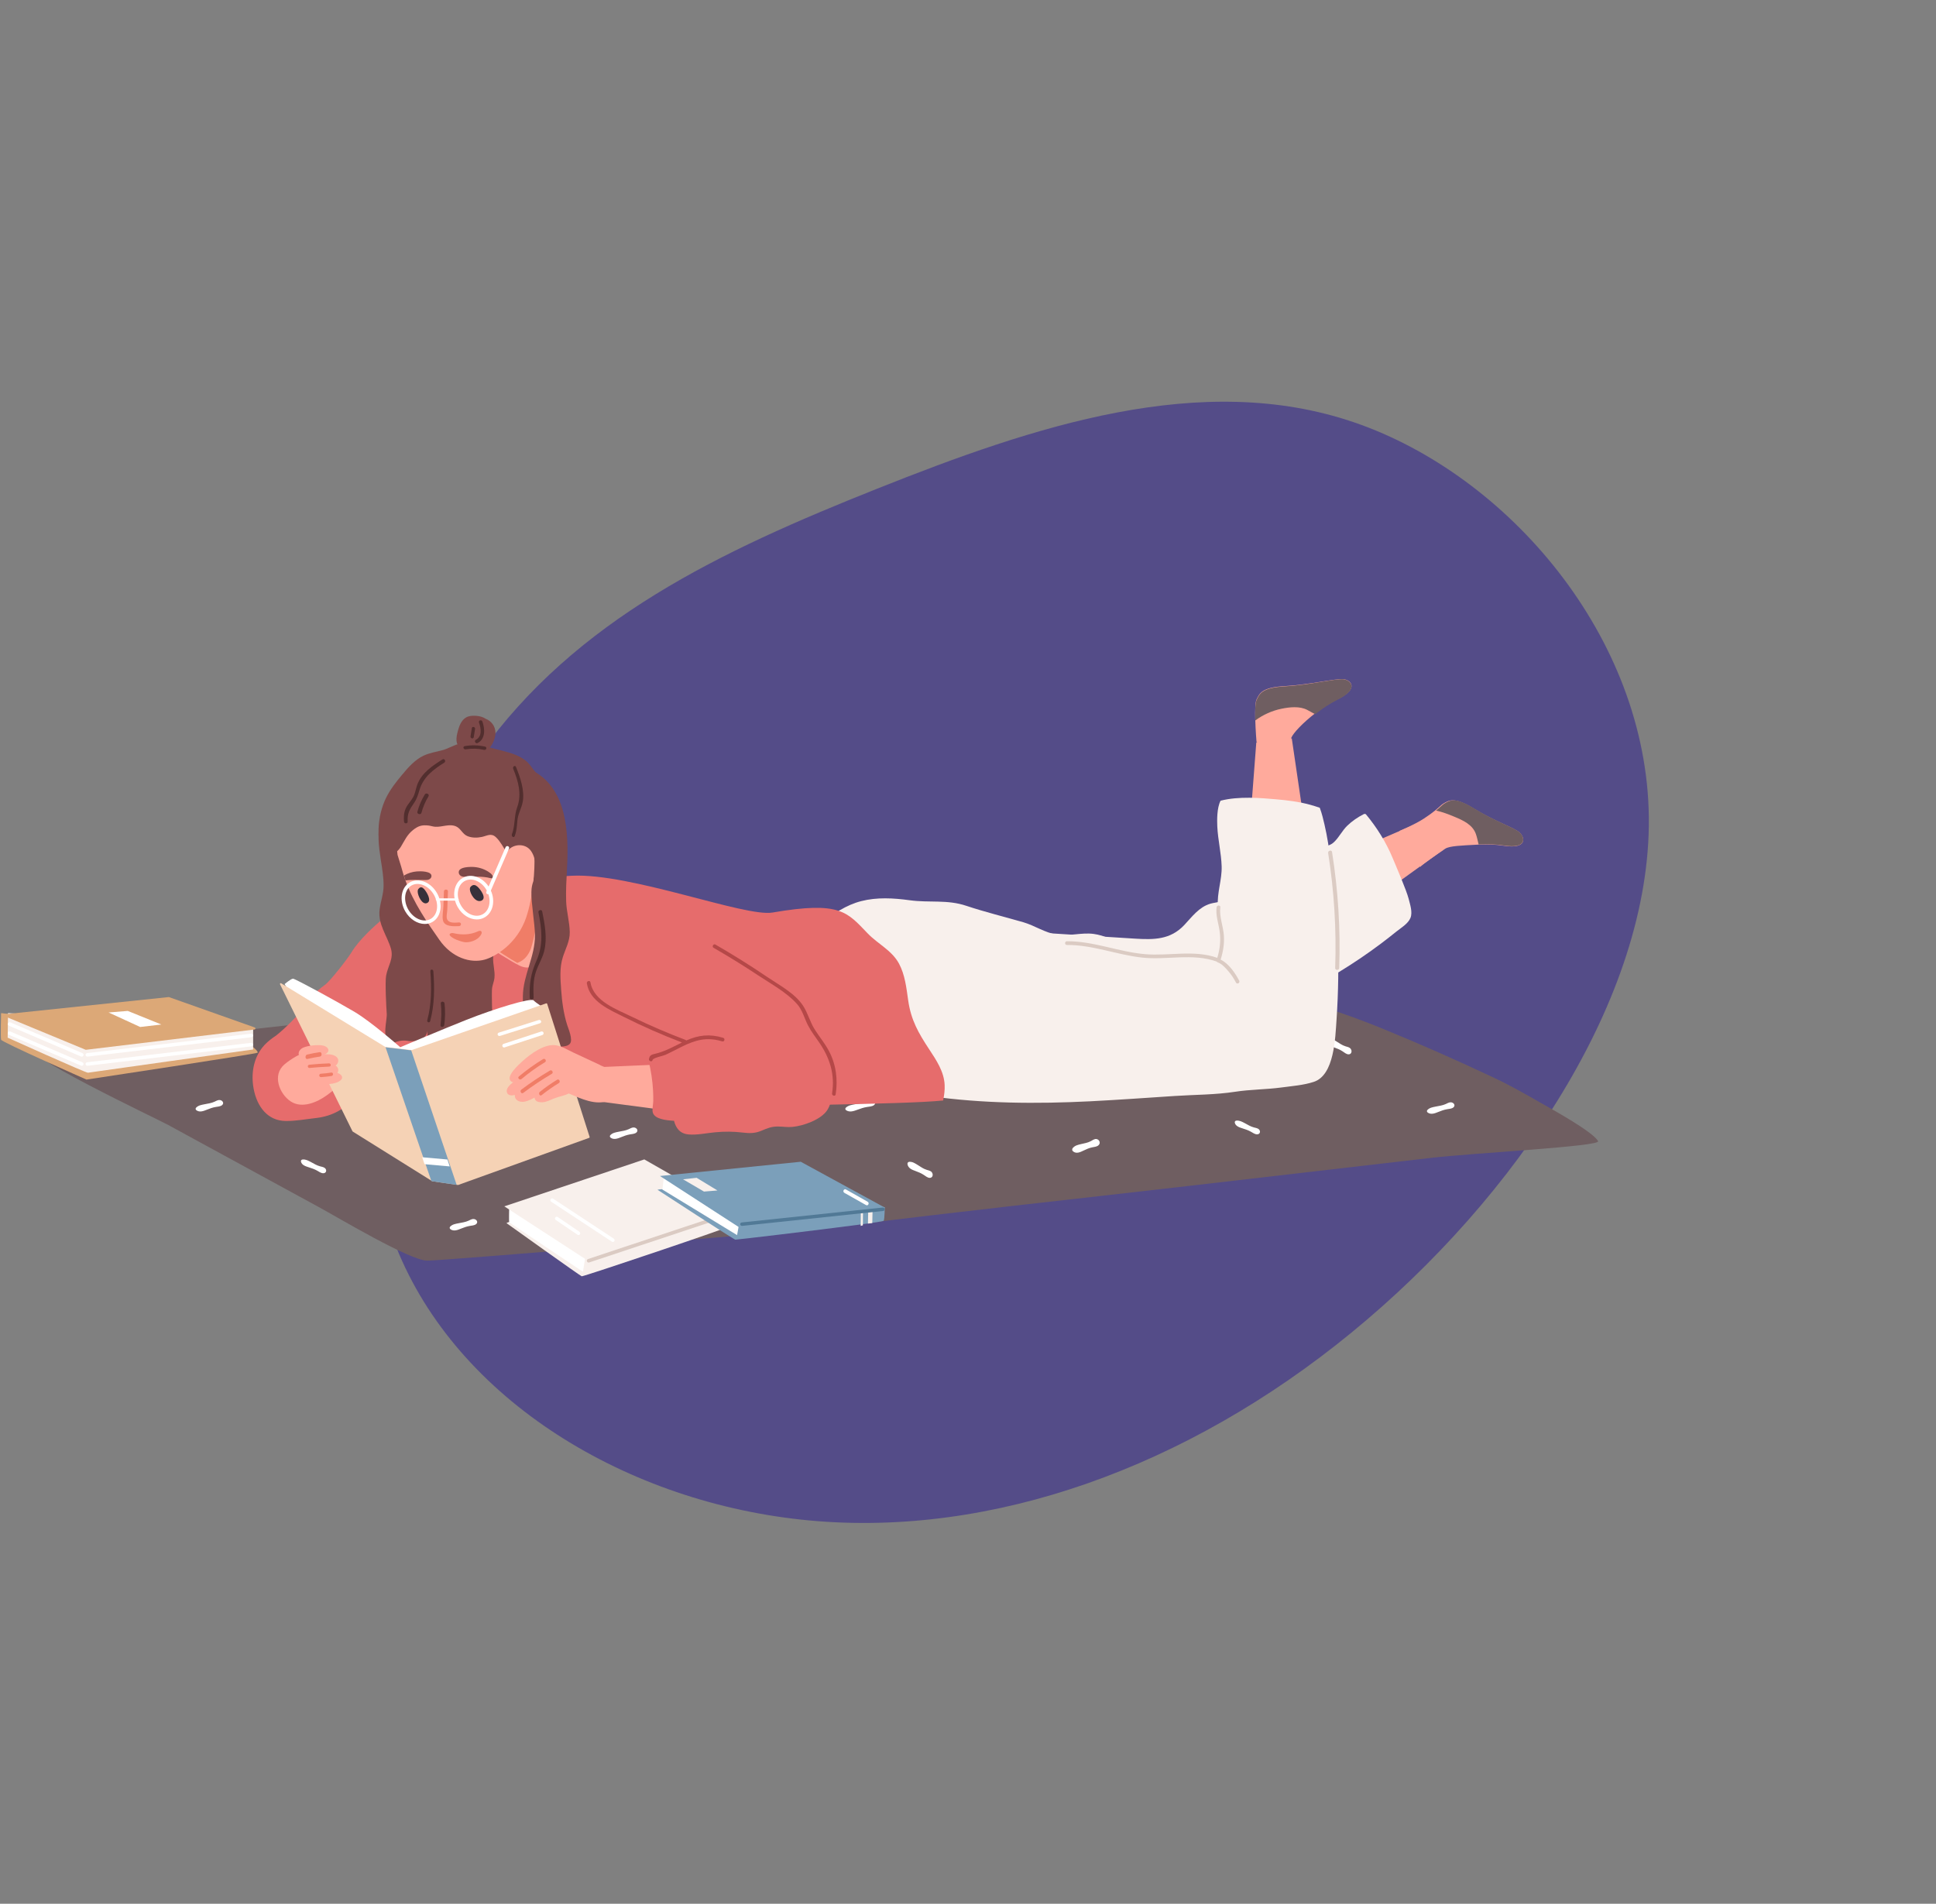<svg width="2901" height="2853" xmlns="http://www.w3.org/2000/svg" xmlns:xlink="http://www.w3.org/1999/xlink" xml:space="preserve" overflow="hidden"><rect width="100%" height="100%" fill="#808080" stroke="none"/><defs><clipPath id="clip0"><rect x="734" y="-40" width="2901" height="2853"/></clipPath><clipPath id="clip1"><path d="M2086.34-39.956 3634.47 1069.02 2385.29 2812.88 837.162 1703.9Z" fill-rule="evenodd" clip-rule="evenodd"/></clipPath><clipPath id="clip2"><path d="M2086.34-39.956 3634.47 1069.02 2385.29 2812.88 837.162 1703.9Z" fill-rule="evenodd" clip-rule="evenodd"/></clipPath><clipPath id="clip3"><path d="M2086.34-39.956 3634.47 1069.02 2385.29 2812.88 837.162 1703.9Z" fill-rule="evenodd" clip-rule="evenodd"/></clipPath><clipPath id="clip4"><rect x="733" y="974" width="2397" height="902"/></clipPath><clipPath id="clip5"><rect x="733" y="974" width="2397" height="902"/></clipPath><clipPath id="clip6"><rect x="733" y="974" width="2397" height="902"/></clipPath><clipPath id="clip7"><rect x="733" y="974" width="2397" height="902"/></clipPath></defs><g clip-path="url(#clip0)" transform="translate(-734 40)"><g clip-path="url(#clip1)"><g clip-path="url(#clip2)"><g clip-path="url(#clip3)"><path d="M780.571-615.528C940.748-421.496 951.116-101.142 867.96 172.238 785.015 445.617 608.757 671.812 371.771 794.748 134.574 917.684-163.139 937.362-371.348 818.658-579.557 700.165-698.261 443.29-698.896 221.962-699.742 0.635-582.519-185.145-446.252-373.675-310.197-561.994-155.099-752.852 77.444-814.638 310.197-876.423 620.394-809.348 780.571-615.528" fill="#42378C" fill-opacity="0.7" transform="matrix(0.813 0.582 -0.656 0.916 2166.31 1294.29)"/></g></g></g><g clip-path="url(#clip4)"><g clip-path="url(#clip5)"><g clip-path="url(#clip6)"><g clip-path="url(#clip7)"><path d="M2356.87 178.249C2349.26 192.585 2284.85 227.679 2270.63 235.865 2247.67 249.025 2224.55 262.186 2200.58 273.446 2145.75 299.269 2090.14 323.962 2034.04 346.846 1976.51 370.273 1917.26 390.486 1855.64 399.623 1792.52 408.984 1728.55 407.581 1664.97 406.045 1530.89 402.741 1398.23 412.329 1264.79 424.449 1138.84 435.845 386.354 352.136 297.515 340.92 218.625 330.926-3.627 334.499-4.651 328.439-7.953 307.952 194.061 213.569 214.448 202.444 289.364 161.606 364.288 120.724 439.211 79.887 470.503 62.837 576.57-0.749 602.455-0.749 628.34-0.749 1184.49 45.742 1224.35 50.853 1395.98 72.651 1568.13 90.921 1740 110.82 1862.55 125.02 1985.11 139.176 2107.67 153.376 2168.79 160.431 2361.01 170.471 2356.87 178.249" fill="#6F5E61" fill-rule="evenodd" transform="matrix(1 0 0 -1 771.813 1848.49)"/><path d="M33.6 5.21C33.227 6.23 32.496 7.171 31.424 7.838 29.49 9.055 27.098 9.448 24.844 9.997 19.814 11.331 15.692 13.999 11.243 16.314 7.164 18.472 3.602 20.553-1.25 20.277-3.127 20.16-4.2 18.825-3.875 17.178-2.797 11.88 3.089 10.075 8.218 8.467 12.513 7.132 16.478 5.759 20.351 3.6 22.944 2.149 26.135-0.284 29.38-0.324 33.209-0.363 34.518 2.62 33.6 5.21" fill="#FFFFFF" fill-rule="evenodd" transform="matrix(1 0 0 -1 1658.71 1765.95)"/><path d="M34.689 5.048C34.321 6.07 33.587 7.053 32.514 7.681 30.584 8.9 28.188 9.292 25.932 9.883 20.907 11.179 16.779 13.852 12.331 16.21 8.255 18.333 4.69 20.455-0.163 20.141-2.037 20.023-3.109 18.686-2.784 17.075-1.711 11.73 4.18 9.922 9.306 8.311 13.601 6.974 17.567 5.599 21.444 3.436 24.033 1.982 27.225-0.415 30.47-0.454 34.299-0.494 35.613 2.493 34.689 5.048" fill="#FFFFFF" fill-rule="evenodd" transform="matrix(1 0 0 -1 1187.76 1717.81)"/><path d="M35.483 5.352C35.114 6.544 34.38 7.691 33.307 8.47 31.377 9.845 28.986 10.305 26.726 10.992 21.697 12.506 17.573 15.623 13.124 18.374 9.049 20.85 5.479 23.326 0.63 22.959-1.243 22.868-2.316 21.309-1.991 19.383-0.918 13.146 4.973 11.037 10.1 9.158 14.394 7.599 18.36 6.04 22.238 3.518 24.827 1.821 28.018-1.022 31.263-1.067 35.092-1.114 36.407 2.371 35.483 5.352" fill="#FFFFFF" fill-rule="evenodd" transform="matrix(1 0 0 -1 847.44 1549.3)"/><path d="M32.578 5.906C32.205 7.098 31.475 8.245 30.399 9.024 28.469 10.399 26.077 10.858 23.818 11.546 18.793 13.058 14.666 16.176 10.221 18.927 6.142 21.404 2.577 23.88-2.277 23.513-4.149 23.375-5.222 21.816-4.897 19.937-3.824 13.7 2.067 11.591 7.197 9.712 11.491 8.152 15.457 6.548 19.33 4.025 21.923 2.375 25.111-0.468 28.359-0.513 32.183-0.56 33.497 2.925 32.578 5.906" fill="#FFFFFF" fill-rule="evenodd" transform="matrix(1 0 0 -1 2098.72 1724.69)"/><path d="M31.433 4.888C31.064 5.91 30.33 6.893 29.257 7.561 27.327 8.74 24.936 9.133 22.677 9.722 17.646 11.02 13.524 13.692 9.074 16.05 4.998 18.173 1.433 20.295-3.42 19.981-5.292 19.863-6.365 18.526-6.04 16.914-4.967 11.57 0.924 9.762 6.049 8.15 10.344 6.814 14.31 5.438 18.187 3.277 20.781 1.823 23.968-0.574 27.213-0.614 31.042-0.653 32.357 2.334 31.433 4.888" fill="#FFFFFF" fill-rule="evenodd" transform="matrix(1 0 0 -1 2590.3 1659.35)"/><path d="M31.111 5.303C30.741 6.54 30.007 7.638 28.936 8.417 27.001 9.79 24.614 10.248 22.355 10.934 17.326 12.446 13.202 15.604 8.753 18.306 4.674 20.823 1.109 23.249-3.74 22.929-5.617 22.792-6.69 21.235-6.36 19.312-5.287 13.087 0.599 10.98 5.729 9.148 10.024 7.593 13.99 5.99 17.862 3.472 20.456 1.778 23.647-1.06 26.891-1.106 30.72-1.151 32.034 2.327 31.111 5.303" fill="#FFFFFF" fill-rule="evenodd" transform="matrix(1 0 0 -1 2727.8 1538.98)"/><path d="M34.007 16.078C32.934 16.619 31.652 16.91 30.334 16.743 27.971 16.412 25.885 15.163 23.748 14.207 18.985 11.96 13.847 11.42 8.721 10.38 4.021 9.423-0.268 8.757-3.656 5.43-4.965 4.14-4.736 2.394-3.24 1.354 1.68-2.099 7.475 0.272 12.538 2.31 16.777 4.015 20.795 5.513 25.357 6.303 28.408 6.844 32.654 7.01 35.111 9.049 38.002 11.502 36.67 14.664 34.007 16.078" fill="#FFFFFF" fill-rule="evenodd" transform="matrix(1 0 0 -1 1875.28 1745.32)"/><path d="M36.004 15.735C34.936 16.276 33.649 16.567 32.337 16.401 29.968 16.068 27.883 14.862 25.747 13.864 20.984 11.659 15.841 11.077 10.722 10.037 6.022 9.08 1.738 8.456-1.653 5.088-2.967 3.798-2.735 2.051-1.238 1.01 3.681-2.442 9.475-0.071 14.537 1.967 18.781 3.673 22.793 5.17 27.355 5.961 30.406 6.502 34.655 6.668 37.108 8.748 40.002 11.16 38.672 14.321 36.004 15.735" fill="#FFFFFF" fill-rule="evenodd" transform="matrix(1 0 0 -1 1029.63 1624.96)"/><path d="M36.501 15.735C35.339 16.276 33.95 16.567 32.523 16.401 29.962 16.068 27.701 14.862 25.388 13.864 20.229 11.659 14.658 11.077 9.106 10.037 4.015 9.08-0.627 8.456-4.301 5.088-5.719 3.798-5.467 2.051-3.847 1.01 1.482-2.442 7.76-0.071 13.245 1.967 17.837 3.673 22.189 5.17 27.131 5.961 30.436 6.502 35.039 6.668 37.697 8.748 40.829 11.16 39.391 14.321 36.501 15.735" fill="#FFFFFF" fill-rule="evenodd" transform="matrix(1 0 0 -1 2005.91 1624.96)"/><path d="M32.888 19.088C31.817 19.737 30.535 20.087 29.221 19.886 26.852 19.487 24.767 18.04 22.631 16.842 17.869 14.196 12.73 13.497 7.606 12.251 2.906 11.103-1.384 10.304-4.77 6.311-6.079 4.763-5.852 2.667-4.355 1.42 0.564-2.723 6.359 0.122 11.426 2.568 15.665 4.614 19.682 6.411 24.239 7.358 27.291 8.008 31.54 8.207 33.992 10.703 36.888 13.598 35.556 17.391 32.888 19.088" fill="#FFFFFF" fill-rule="evenodd" transform="matrix(1 0 0 -1 2346.23 1686.86)"/><path d="M31.638 15.739C30.57 16.321 29.283 16.571 27.97 16.404 25.601 16.113 23.519 14.865 21.379 13.867 16.621 11.663 11.478 11.081 6.354 10.042 1.652 9.086-2.632 8.461-6.023 5.093-7.332 3.804-7.105 2.057-5.607 1.018-0.685-2.433 5.106-0.063 10.174 1.975 14.41 3.72 18.43 5.177 22.988 6.008 26.039 6.548 30.288 6.715 32.742 8.753 35.633 11.164 34.305 14.325 31.638 15.739" fill="#FFFFFF" fill-rule="evenodd" transform="matrix(1 0 0 -1 2879.06 1628.4)"/><path d="M35.105 16.24C34.033 16.822 32.751 17.072 31.432 16.905 29.069 16.614 26.983 15.366 24.847 14.368 20.084 12.164 14.943 11.582 9.818 10.543 5.123 9.627 0.833 8.963-2.558 5.593-3.867 4.304-3.634 2.599-2.137 1.518 2.781-1.933 8.576 0.437 13.638 2.516 17.878 4.222 21.898 5.677 26.456 6.509 29.507 7.049 33.756 7.216 36.209 9.253 39.099 11.665 37.772 14.867 35.105 16.24" fill="#FFFFFF" fill-rule="evenodd" transform="matrix(1 0 0 -1 1411.21 1803.78)"/><path d="M34.535 15.85C33.468 16.432 32.176 16.682 30.863 16.515 28.499 16.224 26.413 14.976 24.273 13.979 19.514 11.774 14.372 11.193 9.247 10.153 4.547 9.197 0.262 8.573-3.129 5.204-4.438 3.915-4.206 2.21-2.714 1.129 2.21-2.322 8.005 0.048 13.067 2.086 17.308 3.832 21.324 5.288 25.886 6.119 28.938 6.659 33.187 6.826 35.635 8.864 38.53 11.275 37.199 14.477 34.535 15.85" fill="#FFFFFF" fill-rule="evenodd" transform="matrix(1 0 0 -1 1651.84 1666.22)"/><path d="M64.878 161.514 250.512 241.506 252.472 242.315 254.553 238.809 282.15 198.834 96.958 65.379-6.607-1.754 64.878 161.514" fill="#FFAA9C" fill-rule="evenodd" transform="matrix(1 0 0 -1 2614.36 1432.38)"/><path d="M149.6 29.558C137.252 31.489 123.739 31.858 111.006 31.213L109.836 31.122C86.701 29.879 68.125 29.327 61.73 25.002 51.667 18.238 25.474 0.248 24.751-2.053 23.914-4.353-7.005 51.644-7.005 51.644-7.005 51.644 15.964 61.167 29.756 70.186 37.152 75.018 42.435 78.975 46.438 82.195 53.277 87.763 56.114 90.983 58.62 92.502 67.514 97.701 75.135 103.36 105.443 84.725 135.642 66.183 165.172 56.566 173.175 49.297 181.296 42.026 185.025 24.036 149.6 29.558" fill="#FFAA9C" fill-rule="evenodd" transform="matrix(1 0 0 -1 2837.8 1256.99)"/><path d="M-6.477 136.475 8.848 337.024 9.018 339.13 13.182 339.354 62.169 345.223 95.224 120.3 106.964-1.973-6.477 136.475" fill="#FFAA9C" fill-rule="evenodd" transform="matrix(1 0 0 -1 2607.49 1411.74)"/><path d="M312.964 206.04C307.07 217.228 299.503 227.239 295.436 239.379 292.063 249.39 290.919 260.035 287.747 270.136 282.174 287.848 270.362 300.939 256.364 312.717 249.226 318.695 238.898 328.933 228.989 327.121 228.19 328.571 226.11 329.431 224.456 328.073 205.295 312.082 185.112 297.135 167.643 279.196 159.424 270.771 151.26 261.62 145.123 251.519 139.102 241.598 113.251 208.349 105.11 202.552 90.646 192.314 78.342 179.042 69.221 163.821 64.122 155.351 35.849 128.127 27.662 123.733 21.836 119.429 16.271 114.855 11.693 109.057-2.238 91.436-5.566 68.515-1.442 46.771 3.474 20.816 19.038-0.882 46.294-1.245 61.428-1.47 76.977 1.519 92.092 3.195 143.749 8.992 158.277 49.761 194.902 71.233 201.625 75.129 217.16 45.548 223.872 49.399 235.575 62.898 249.231 78.706 262.433 87.132 277.508 96.781 291.254 108.377 304.733 120.064 317.951 131.57 320.129 142.396 322.891 160.696 325.255 176.369 320.21 192.314 312.964 206.04" fill="#E66C6C" fill-rule="evenodd" transform="matrix(1 0 0 -1 1115.57 1638.71)"/><path d="M581.052 163.262C577.976 175.6 561.901 212.837 556.993 224.585 547.075 248.261 533.548 269.941 517.203 289.671 516.381 290.669 514.858 290.624 513.82 290.125 504.748 285.453 496.36 279.828 489.011 272.707 481.386 265.314 476.694 255.155 469.038 248.034 459.578 239.235 445.488 242.183 434.711 235.742 422.896 228.621 414.845 221.046 400.644 218.189 377.224 213.472 356.818 209.663 337.485 194.378 330.093 188.572 324.025 181.814 318.15 174.466 312.223 167.073 307.714 161.857 298.163 158.998 293.556 157.594 288.665 157.276 284.035 155.915 266.837 150.881 256.506 136.276 244.7 123.757 223.85 101.714 199.183 101.805 170.854 103.528 112.753 107.157 54.65 110.831-3.453 114.505-7.037 114.732-7.023 109.107-3.453 108.881 20.715 107.384 44.882 105.841 69.048 104.345 68.778 102.621 70.18 100.445 72.475 100.853 103.539 106.385 124.261 80.261 144.75 61.573 162.61 45.245 183.545 33.316 204.781 22.068 224.138 11.818 244.329 0.388 266.562-1.471 291.009-3.557 315.519 7.645 337.873 16.263 381.875 33.181 436.388 28.963 476.697 53.5 498.127 66.563 518.942 80.623 539.042 95.682 547.013 101.669 554.875 107.792 562.613 114.052 569.564 119.676 580.31 125.889 583.796 134.642 587.254 143.261 583.139 154.872 581.052 163.262" fill="#F8F0EC" fill-rule="evenodd" transform="matrix(1 0 0 -1 2263.73 1470.21)"/><path d="M773.874 359.923C771.268 378.544 768.624 397.392 764.29 415.742 762.626 422.775 760.529 432.108 757.246 440.675 752.557 442.253 747.796 443.786 742.894 445.14 726.119 449.74 708.422 451.902 691.151 453.391 668.965 455.329 635.648 458.217 608.625 451.228 603.063 440.541 603.28 422.191 603.72 412.631 604.645 392.614 609.615 372.954 610.241 352.889 610.867 332.689 603.056 313.166 604.6 293.057 606.04 274.3 620.124 257.707 619.478 238.861 619.158 229.573 612.066 222.133 607.821 214.197 581.3 226.371 550.403 219.337 521.988 222.043 502.101 223.981 482.497 228.58 463.865 235.839 448.966 241.611 434.515 249.456 418.468 251.576 400.053 254.01 381.676 247.833 363.278 250.584 345.567 253.243 330.189 264.11 312.986 269.115 286.102 276.87 254.507 284.716 227.7 293.689 198.622 303.427 173.011 297.926 142.554 302.075 118.566 305.366 93.75 306.808 70.064 300.722 47.497 294.906 28.236 281.829 10.317 267.356 6.491 270.378 2.57 273.308-1.544 276.059-4.538 278.042-7.321 273.219-4.354 271.234 36.86 243.82 62.24 200.355 90.428 160.722 105.036 140.208 119.641 119.692 134.249 99.177 146.101 82.495 163.462 36.053 166.487 14.952 165.453 15.087 164.419 15.177 163.385 15.357 159.887 15.898 158.376 10.533 161.906 9.993 163.578 9.721 165.25 9.541 166.924 9.315 166.933 8.639 166.991 7.963 166.969 7.287 166.851 3.68 172.414 3.68 172.53 7.287 172.54 7.693 172.512 8.099 172.512 8.549 252.384-2.769 332.761-3.263 413.277 0.749 455.618 2.914 497.911 5.934 540.21 8.73 569.667 10.669 600.757 10.443 630.505 15.042 653.3 18.559 676.841 18.379 699.8 21.444 715.882 23.654 732.836 24.78 748.322 29.876 779.064 39.931 780.512 95.39 782.416 123.569 785.197 164.645 785.757 205.855 784.08 246.977 782.54 284.76 779.123 322.454 773.874 359.923" fill="#F8F0EC" fill-rule="evenodd" transform="matrix(1 0 0 -1 1954.34 1611.2)"/><path d="M844.867 32.193C843.945 52.092 832.45 69.245 821.835 85.317 805.534 110.031 794.41 129.389 790.209 159.012 787.586 177.515 785.469 197.188 776.479 213.935 765.809 233.788 745.029 243.242 729.766 258.998 698.673 291.097 688.958 308.07 586.948 290.511 545.508 283.399 374.983 349.892 286.495 345.66 186.646 340.888 50.199 321.17 19.303 291.998-0.412 273.36-5.284 254.587-3.938 228.027-2.54 200.474-0.209 172.427 7.741 145.912 22.363 97.066 59.489 62.221 107.053 45.474 134.691 35.75 164.134 32.328 193.319 32.283 209.462 32.239 458.354-2.741 491.892-1.3 552.393 1.401 783.365 2.662 842.632 8.829 844.196 16.617 845.228 24.405 844.867 32.193" fill="#E66C6C" fill-rule="evenodd" transform="matrix(1 0 0 -1 1304.64 1618.08)"/><path d="M177.413 159.997C179.25 168.209 179.155 176.466 177.758 184.723 174.715 202.726 167.215 221.27 152.823 233.723 137.244 247.169 117.876 258.133 99.951 268.42 89.944 274.196 79.654 279.564 68.938 284.031 59.946 287.776 49.32 289.31 40.728 293.461 30.912 298.199 31.626 301.673 27.078 308.305 23.489 313.495 18.253 315.074 14.842 321.3 12.122 326.264 12.14 329.918 7.091 333.392 6.386 333.844 5.699 333.933 5.08 333.798 3.943 335.693 0.454 335.964-0.259 333.301-5.567 313.269-3.188 293.506-0.05 273.383 1.992 260.253 4.303 247.124 4.134 233.859 3.98 221.541-0.382 210.397-1.852 198.349-4.507 176.557 9.247 160.134 15.106 140.28 19.627 124.895 10.507 114.201 7.946 99.583 6.195 89.657 8.151 52.657 8.866 42.777 9.634 32.174 0.946 6.276 13.718-0.763 17.499-2.839 17.908-0.537 21.174-0.313 27.892 2.35 34.642 3.026 41.424 1.718 43.093 1.447 44.776 1.357 46.468 1.403 49.42 1.447 52.85 1.808 55.724 2.485 71.013 6.004 70.003 19.404 70.003 19.404 70.003 19.404 69.411 10.832 70.162 6.14 70.362 4.922 71.8 4.154 72.977 4.11 96.421 2.981 120.533 4.199 143.417 9.613 158.691 13.178 167.365 19.721 167.092 35.603 166.987 41.649 165.81 75.263 166.778 81.354 167.574 86.362 169.708 91.054 170.258 96.153 171.418 106.711 167.624 117.044 168.338 127.602 169.098 138.882 174.962 149.124 177.413 159.997" fill="#7D4949" fill-rule="evenodd" transform="matrix(1 0 0 -1 1304.64 1521.79)"/><path d="M260.42 110.44C259.872 116.59 252.936 164.723 249.807 170.383 246.13 177.069 239.727 180.188 234.4 185.181 229.336 189.948 225.904 196.278 221.156 201.359 210.864 212.366 195.616 216.556 181.177 220.3 168.769 223.509 156.288 226.54 143.812 229.481 135.202 231.486 126.117 232.645 117.544 230.46 108.486 228.189 100.681 223.018 91.543 220.656 82.413 218.294 72.993 216.779 64.383 212.813 51.279 206.707 41.298 195.386 31.975 184.155 23.188 173.593 14.547 162.718 8.339 150.372 1.026 135.799-2.709 119.487-3.369 103.086-4.215 82.138 0.058 60.746 10.237 42.562 20.417 24.378 36.687 9.538 56.036 2.718 81.459-6.239 109.296-0.981 135.668 4.323 139.656 5.125 143.654 5.927 147.647 6.73 153.245 7.844 158.843 9.003 164.441 10.116 181.276 13.504 198.117 16.892 214.951 20.278 212.329 19.61 212.279 15.331 214.45 13.682 216.616 11.989 219.655 12.345 222.242 13.193 224.828 13.994 227.419 15.153 230.11 14.93 232.384 14.708 234.505 13.46 236.789 13.415 243.209 13.326 247.637 7.398 248.541 13.949 254.184 54.863 264.11 69.303 260.42 110.44" fill="#7D4949" fill-rule="evenodd" transform="matrix(1 0 0 -1 1304.64 1305.14)"/><path d="M106.879 34.595C86.257-0.79 61.251-5.054 48.933 0.071L48.374 0.298C47.81 0.525 47.19 0.797 46.517 1.114 40.215 4.064 29.588 10.46 19.689 16.63 15.415 19.307 11.254 21.938 7.657 24.252 0.963 28.516-3.707 31.646-3.707 31.646L30.939 159.85C30.939 159.85 87.962 114.257 111.808 90.94 116.533 86.312 121.53 59.728 106.879 34.595" fill="#FFAA9C" fill-rule="evenodd" transform="matrix(1 0 0 -1 1466.21 1408.31)"/><path d="M48.274 16.59C52.199 24.771 57.779 53.631 58.071 59.295 59.186 80.961 58.132 110.676 37.162 122.094 30.634 116.519 26.168 104.067 23.561 98.719 15.218 81.412 9.085 63.161 3.323 44.865 0.472 35.964-2.057 27.469-3.511 18.927-0.068 16.634 3.915 14.027 8.005 11.375 15.435 6.565 23.265 1.666 29.219-1.661 36.909 1.261 43.129 5.891 48.274 16.59" fill="#F07D67" fill-rule="evenodd" transform="matrix(1 0 0 -1 1479.96 1401.43)"/><path d="M190.605 63.859C177.006 23.087 143.47 4.189 128.508-0.051 106.831-6.184 78.857 2.746 60.243 29.492 43.895 52.945 21.102 84.968 9.045 119.606 8.607 120.779 8.219 121.952 7.834 123.124 7.114 125.245 6.449 127.364 5.787 129.529L5.509 130.477C4.624 133.318 3.798 136.295 3.024 139.181 2.693 140.309-2.103 155.779-2.434 156.816-11.388 220.186 41.227 263.169 109.5 266.146 143.56 267.589 166.997 250.855 187.841 230.244 209.183 189.47 205.534 108.827 190.605 63.859" fill="#FFAA9C" fill-rule="evenodd" transform="matrix(1 0 0 -1 1332.14 1397.99)"/><path d="M7.519 19.614 7.34 19.795 7.062 19.976C5.719 21.153 4.292 22.011 2.817 22.193 0.95 22.465-0.991 21.786-2.899 19.659-3.93 18.483-4.071 17.126-4.056 15.859-3.961 9.614 4.05-4.593 12.847-1.334 22.009 2.104 11.921 15.541 7.519 19.614" fill="#36303A" fill-rule="evenodd" transform="matrix(1 0 0 -1 1442.14 1308.58)"/><path d="M6.447 19.609 6.303 19.789 6.068 19.97C4.952 21.148 3.763 22.009 2.529 22.191 0.975 22.507-0.643 21.782-2.229 19.653-3.092 18.476-3.209 17.116-3.196 15.849-3.118 9.596 3.558-4.582 10.887-1.321 18.523 2.076 10.121 15.531 6.447 19.609" fill="#36303A" fill-rule="evenodd" transform="matrix(1 0 0 -1 1363.08 1312.02)"/><path d="M20.965 3.987C14.488 3.629 5.29 2.241 2.843 9.537 1.686 12.983 3.177 18.936 3.312 22.607 3.645 31.962 3.985 41.271 4.319 50.626 4.444 54.161-1.54 54.161-1.666 50.626-1.936 43.15-2.203 35.676-2.469 28.201-2.702 21.756-4.641 12.849-3.01 6.583-0.631-2.503 13.069-1.966 20.965-1.518 24.791-1.34 24.815 4.211 20.965 3.987" fill="#F07D67" fill-rule="evenodd" transform="matrix(1 0 0 -1 1400.89 1346.4)"/><path d="M40.389 15.301C39.722 15.07 39.051 14.791 38.443 14.512 27.619 9.542 15.013 9.125 3.508 11.725 2.063 12.051 0.548 12.422-0.879 12.051-8.972 9.821 3.808 3.272 6.22 2.389 11.276 0.578 16.28-1.698 21.661-1.651 29.958-1.559 41.071 2.901 44.336 11.4 44.782 12.562 44.686 14.048 43.779 14.883 42.872 15.72 41.624 15.627 40.389 15.301" fill="#F07D67" fill-rule="evenodd" transform="matrix(1 0 0 -1 1411.21 1370.48)"/><path d="M46.74 2.46C45.969 3.651 44.955 4.79 44.074 5.462 37.002 11.003 28.544 14.057 19.97 14.833 15.186 15.247-5.284 15.713-3.477 5.825-3.064 3.598-1.377 1.839 0.523 1.01 2.414 0.181 4.505 0.078 6.543 0.078 19.659 0.078 31.209 1.424 44.112-1.89 49-3.132 48.478-0.181 46.74 2.46" fill="#7D4949" fill-rule="evenodd" transform="matrix(1 0 0 -1 1424.96 1274.19)"/><path d="M38.004 3.827C37.628 1.875 36.024 0.376 34.261-0.396 32.498-1.168 30.575-1.213 28.653-1.213 18.282-1.213 8.987-0.396-0.9-1.894-1.595 0.24-2.24 2.375-2.879 4.553L-3.147 5.508C2.729 9.094 9.41 11.137 16.147 11.682 20.581 12.091 39.663 12.5 38.004 3.827" fill="#7D4949" fill-rule="evenodd" transform="matrix(1 0 0 -1 1342.45 1277.63)"/><path d="M221.998 68.957C220.937 82.807 220.324 97.283 214.781 110.235 202.326 139.365 163.643 159.758 134.57 162.446 72.363 168.228 6.634 121.394-0.191 57.126-2.174 57.395-4.404 55.289-3.138 53.048 1.601 44.533 9.668 53.765 12.807 58.875 18.498 68.196 21.911 76.711 30.934 83.926 38.635 90.066 44.119 91.993 54.484 90.74 57.848 90.291 60.961 89.126 64.439 88.901 74.828 88.274 85.686 93.92 95.777 89.35 102.701 86.212 105.238 77.876 112.657 74.874 119.47 72.139 127.048 72.185 134.155 73.663 142.299 75.412 148.177 79.982 155.366 73.171 162.148 66.762 166.212 58.202 171.339 50.583 178.423 63.221 198.688 65.506 207.697 52.869 216.389 40.678 215.681 23.066 211.404 7.603 215.298 5.811 226.755-2.077 226.755-2.077 226.755-2.077 226.882 4.511 226.75 6.26 225.169 27.188 223.597 48.073 221.998 68.957" fill="#7D4949" fill-rule="evenodd" transform="matrix(1 0 0 -1 1321.83 1287.94)"/><path d="M-1.623 5.011-3.041 5.011C-6.677 5.011-6.682-1.866-3.041-1.866L-1.623-1.866C2.013-1.866 2.022 5.011-1.623 5.011" fill="#F8F0EC" fill-rule="evenodd" transform="matrix(1 0 0 -1 2366.85 1391.11)"/><path d="M62.635 32.737C57.237 49.904 54.954 67.253 53.672 85.141 52.496 101.633 51.08 118.304 56.178 134.301 60.183 146.827 66.788 158.316 66.551 171.834 66.277 187.2 61.699 202.295 61.151 217.796 60.568 234.196 61.573 250.598 62.434 267 65.322 322.152 62.761 393.525 2.702 417.495 1.01 418.172-0.833 416.505-0.81 414.838-0.639 404.113 0.396 393.662 2.137 383.253 1.683 382.937 1.293 382.487 1.1 381.81 0.06 377.98-0.133 374.106 0.365 370.277-1.079 370.005-2.388 368.743-1.949 366.897 6.167 332.695 16.709 298.721 14.947 263.214 14.19 247.985 9.355 247.083 9.051 231.854 8.71 214.911 14.275 183.956 14.418 167.013 14.692 135.067-3.366 107.535-3.716 75.589-3.869 62.296-2.016 49.004 0.486 35.982 2.154 27.24 2.732 6.332 10.737 0.61 17.507-4.257 31.157-0.112 38.848 0.34 46.139 0.79 61.429-1.914 66.779 4.485 71.751 10.432 64.313 27.375 62.635 32.737" fill="#7D4949" fill-rule="evenodd" transform="matrix(1 0 0 -1 1521.21 1528.67)"/><path d="M27.787-2.534C34.105-2.9 36.982-1.07 38.711 2.087 48.444 5.93 54.944 20.755 54.908 30.088 54.863 40.292 48.543 48.116 39.901 51.456L39.681 51.639C33.391 55.803 21.482 56.947 14.425 54.796 5.316 52.051 1.337 42.9-1.047 34.389-2.843 28.029-6.239 15.081 0.375 10.323 2.723 8.675 3.63 9.362 6.315 8.996 12.406 8.218 14.348 6.8 18.519 2.361 21.405-0.658 23.278-2.306 27.787-2.534" fill="#7D4949" fill-rule="evenodd" transform="matrix(1 0 0 -1 1421.52 1088.48)"/><path d="M29.04 2.692C18.917 4.98 8.802 5.225-1.436 3.469-4.871 2.896-3.417-2.006 0.006-1.394 9.272 0.16 18.442-0.087 27.59-2.169 30.991-2.946 32.441 1.916 29.04 2.692" fill="#522E2E" fill-rule="evenodd" transform="matrix(1 0 0 -1 1431.83 1081.61)"/><path d="M7.838 29.909C6.649 33.271 1.548 31.771 2.751 28.409 5.89 19.55 7.667 7.554-1.97 2.602-5.022 1.012-2.353-3.848 0.696-2.259 12.469 3.783 11.808 18.686 7.838 29.909" fill="#522E2E" fill-rule="evenodd" transform="matrix(1 0 0 -1 1449.02 1071.29)"/><path d="M-1.094 13.26C-1.761 9.105-2.423 4.948-3.085 0.83-3.571-2.199 1.241-3.52 1.729-0.451 2.396 3.705 3.059 7.822 3.722 11.979 4.207 15.009-0.605 16.29-1.094 13.26" fill="#522E2E" fill-rule="evenodd" transform="matrix(1 0 0 -1 1442.14 1064.41)"/><path d="M54.536 93.537C39.66 84.089 24.003 73.747 17.17 56.687 15.146 51.627 14.375 46.164 12.502 41.104 10.179 34.791 6.364 30.985 2.69 25.612-2.977 17.418-3.725 10.388-3.078 0.403-2.851-3.135 2.664-3.179 2.436 0.403 1.647 12.582 5.503 18.94 12.154 28.567 16.256 34.523 17.985 40.567 20.044 47.463 26.054 67.433 40.409 78.045 57.319 88.746 60.31 90.672 57.546 95.462 54.536 93.537" fill="#522E2E" fill-rule="evenodd" transform="matrix(1 0 0 -1 1342.45 1191.65)"/><path d="M7.522 27.352C2.476 19.081-1.281 10.362-3.679 1.238-4.589-2.223 1.544-3.706 2.46-0.245 4.733 8.429 8.213 16.654 13.013 24.521 14.942 27.666 9.453 30.498 7.522 27.352" fill="#522E2E" fill-rule="evenodd" transform="matrix(1 0 0 -1 1363.08 1177.9)"/><path d="M3.151 102.956C1.833 106.152-2.313 103.355-1.002 100.159 6.55 81.867 12.084 61.933 4.998 42.664 0.156 29.521 2.011 14.915-2.915 2.039-4.145-1.202 0.001-3.999 1.238-0.758 4.069 6.657 4.516 13.671 5.15 21.574 6.052 32.807 11.302 40.177 13.259 50.566 16.459 67.481 9.299 88.038 3.151 102.956" fill="#522E2E" fill-rule="evenodd" transform="matrix(1 0 0 -1 1504.02 1212.29)"/><path d="M14.955 130.547C14.26 134.053 8.624 132.57 9.313 129.109 14.368 103.619 17.046 80.602 6.112 56.102-2.219 37.445-4.532 21.531-3.752 1.167-3.615-2.384 2.235-2.429 2.097 1.167 1.577 14.743 1.313 28.32 5.961 41.357 9.593 51.561 15.432 60.777 17.991 71.341 22.744 90.942 18.799 111.171 14.955 130.547" fill="#522E2E" fill-rule="evenodd" transform="matrix(1 0 0 -1 1531.52 1456.45)"/><path d="M6.552 75.107C6.286 78.62 1.768 78.666 2.038 75.107 3.929 50.328 3.83 25.95-2.571 2.061-3.477-1.321 0.881-2.744 1.782 0.592 8.293 24.927 8.48 49.883 6.552 75.107" fill="#522E2E" fill-rule="evenodd" transform="matrix(1 0 0 -1 1376.83 1490.84)"/><path d="M2.702 33.886C2.323 37.442-3.318 37.487-2.934 33.886-1.785 23.034-1.936 12.228-3.381 1.422-3.86-2.134 1.785-2.134 2.259 1.422 3.704 12.228 3.851 23.034 2.702 33.886" fill="#522E2E" fill-rule="evenodd" transform="matrix(1 0 0 -1 1397.45 1497.72)"/><path d="M62.082 88.441C62.082 88.441 27.975 77.264 7.074 59.702-12.182 43.513-0.545 14.905 16.355 3.906 33.261-7.049 55.62 2.576 70.198 13.086 88.297 26.082 107.093 45.508 107.093 45.508L62.082 88.441" fill="#FFAA9C" fill-rule="evenodd" transform="matrix(1 0 0 -1 1153.39 1614.64)"/><path d="M-3.262 179.791C-3.262 179.791 6.285 187.944 9.415 187.944 12.545 187.944 75.465 153.688 101.184 138.438 126.913 123.234 170.014 85.223 170.014 85.223 170.014 85.223 236.63 113.388 269.392 126.348 311.85 143.155 365.722 159.596 369.892 155.383 374.065 151.123 385.185 144.392 385.185 144.392 385.185 144.392 111.268-3.209 111.268-1.102 111.268 1.051-3.262 179.791-3.262 179.791" fill="#FFFFFF" fill-rule="evenodd" transform="matrix(1 0 0 -1 1163.7 1614.64)"/><path d="M459.949 69.744 263.62-0.899 224.91 4.731 105.775 79.172 105.339 79.62-3.212 299.906C-3.739 300.977-2.536 302.051-1.519 301.425L154.673 205.937 193.996 201.29 395.584 271.309C396.22 271.531 396.914 271.175 397.117 270.549L460.678 71.219C460.871 70.638 460.548 69.968 459.949 69.744" fill="#F5D2B5" fill-rule="evenodd" transform="matrix(1 0 0 -1 1156.82 1735)"/><path d="M103.344-0.748 65.48 4.866 56.489 31.156 53.056 41.136-3.221 205.508 35.242 200.873 90.268 37.884 93.647 27.948 103.344-0.748" fill="#7B9FBA" fill-rule="evenodd" transform="matrix(1 0 0 -1 1314.95 1735)"/><path d="M37.921-0.559 0.158 2.786-3.33 13.192 34.487 9.802 37.921-0.559" fill="#FFFFFF" fill-rule="evenodd" transform="matrix(1 0 0 -1 1369.95 1707.49)"/><path d="M-0.977-1.122C-2.138-1.122-3.215-0.429-3.61 0.654-4.102 1.996-3.322 3.467-1.869 3.942L57.88 22.814C59.347 23.247 60.917 22.554 61.409 21.169 61.901 19.827 61.122 18.356 59.668 17.924L-0.08-0.991-0.977-1.122" fill="#FFFFFF" fill-rule="evenodd" transform="matrix(1 0 0 -1 1483.39 1511.47)"/><path d="M-0.947-1.144C-2.073-1.144-3.117-0.405-3.476 0.795-3.915 2.226-3.14 3.794-1.74 4.256L54.832 22.809C56.228 23.225 57.715 22.44 58.154 21.009 58.597 19.532 57.822 17.963 56.422 17.548L-0.15-1.006-0.947-1.144" fill="#FFFFFF" fill-rule="evenodd" transform="matrix(1 0 0 -1 1490.27 1528.67)"/><path d="M-1.882 3.484C-4.782 8.381-0.756 13.95 4.545 16.062 11.986 18.98 21.569 19.79 29.359 19.519 33.096 19.384 39.965 17.993 41.576 13.367 43.111 9.01 37.458 5.775 34.28 4.788 28.803 3.08 23.17 1.824 17.517 0.925 12.163 0.027 5.307-3.073 0.356 0.97-0.633 1.778-1.37 2.586-1.882 3.484" fill="#FFAA9C" fill-rule="evenodd" transform="matrix(1 0 0 -1 1184.32 1545.86)"/><path d="M26.664-0.431C34.428-1.758 47.459-0.559 53.33 4.834 58.37 9.457 53.647 14.25 48.362 15.748 49.081 16.818 49.579 18.059 49.665 19.557 49.851 22.853 48.167 25.208 45.721 26.748 49.861 29.788 52.008 36.764 45.833 40.702 40.081 44.34 33.011 43.913 26.305 43.484 22.719 43.27 15.591 43.314 12.035 42.8 6.328 42.029-0.991 40.83-2.77 34.025-3.615 30.815-1.554 28.118 1.202 26.406 0.371 16.732 9.643 12.666 19.477 11.125 14.569 5.604 20.593 0.639 26.664-0.431" fill="#FFAA9C" fill-rule="evenodd" transform="matrix(1 0 0 -1 1191.2 1583.69)"/><path d="M-0.435 3.992C9.279 4.977 19.018 5.647 28.779 6.001 32.207 6.158 32.63 1.274 29.186 1.156 19.416 0.762 9.681 0.092-0.038-0.853-3.453-1.207-3.854 3.677-0.435 3.992" fill="#F07D67" fill-rule="evenodd" transform="matrix(1 0 0 -1 1198.07 1559.62)"/><path d="M-0.451 4.223C4.731 4.555 9.879 5.134 15.005 5.962 18.421 6.5 18.808 1.368 15.409 0.829 10.283 0.043 5.136-0.536-0.047-0.868-3.503-1.075-3.921 4.016-0.451 4.223" fill="#F07D67" fill-rule="evenodd" transform="matrix(1 0 0 -1 1215.26 1573.37)"/><path d="M-0.471 5.41C5.8 6.907 12.102 8.136 18.451 9.044 21.897 9.579 22.303 2.952 18.852 2.471 12.507 1.51 6.201 0.334-0.068-1.163-3.463-2.017-3.847 4.609-0.471 5.41" fill="#F07D67" fill-rule="evenodd" transform="matrix(1 0 0 -1 1194.64 1545.86)"/><path d="M151.888 41.611C151.261 50.051 144.135 51.172 136.951 54.494 136.718 54.763 136.402 54.988 135.99 55.169 122.651 61.407 109.311 67.603 95.967 73.842 88.105 77.48 79.602 82.866 70.908 84.527 53.509 87.894 32.056 71.958 20.099 61.138 15.765 57.188-7.102 37.301 3.079 30.343 3.982 29.759 4.897 29.445 5.807 29.355 0.686 25.36-5.144 19.883-3.597 14.317-2.128 9.02 3.633 9.065 8.352 10.232 7.697 2.286 15.701-1.44 23.659 0.356 28.436 1.478 33.242 3.768 37.882 6.281 38.445 0.894 42.646-0.721 49.075-0.721 55.047-0.677 61.393 2.645 66.775 4.889 73.918 7.853 82.289 8.93 89.144 12.477 108.039 4.396 129.235-5.704 148.652 1.523 158.372 5.114 152.734 30.253 151.888 41.611" fill="#FFAA9C" fill-rule="evenodd" transform="matrix(1 0 0 -1 1497.14 1611.2)"/><path d="M33.432 29.576C20.655 21.815 8.59 13.138-2.784 3.589-5.5 1.279-1.543-2.515 1.159-0.247 12.181 9.039 23.872 17.41 36.247 24.911 39.284 26.741 36.486 31.407 33.432 29.576" fill="#F07D67" fill-rule="evenodd" transform="matrix(1 0 0 -1 1514.33 1576.81)"/><path d="M40.199 33.036C25.429 24.311 11.19 14.848-2.532 4.516-5.401 2.356-2.605-2.557 0.301-0.399 14.022 9.935 28.261 19.441 43.035 28.123 46.155 29.96 43.331 34.874 40.199 33.036" fill="#F07D67" fill-rule="evenodd" transform="matrix(1 0 0 -1 1517.77 1597.45)"/><path d="M23.569 22.763C14.604 17.299 5.974 11.229-2.347 4.598-5.035 2.45-2.456-2.547 0.261-0.398 8.582 6.232 17.217 12.303 26.178 17.767 29.1 19.587 26.495 24.538 23.569 22.763" fill="#F07D67" fill-rule="evenodd" transform="matrix(1 0 0 -1 1545.27 1600.89)"/><path d="M-0.404 69.278 125.489 74.76 150.574 30.825 138.033-0.868-4.118 17.83-0.404 69.278" fill="#FFAA9C" fill-rule="evenodd" transform="matrix(1 0 0 -1 1634.65 1628.4)"/><path d="M264.832 96.684C255.083 120.551 234.113 136.886 219.031 156.986 204.393 176.543 191.535 192.878 168.608 203.133 146.208 213.161 121.232 215.884 96.934 215.52 71.905 215.157 43.875 210.938 27.119 190.156 20.271 181.625 17.181 171.507 15.119 160.888 11.556 142.649 8.704 127.992-2.759 112.791-3.873 112.292-4.717 111.159-4.356 109.616-0.86 94.869 1.54 79.894 2.311 64.739 2.573 59.613 2.677 54.44 2.619 49.312 2.569 44.412 0.57 36.653 1.927 31.98 4.807 22.087 22.017 20.363 33.72 19.637 36.459 8.974 42.328 0.398 55.501-0.781 68.449-1.916 82.751 1.351 95.671 2.485 109.638 3.756 122.681 3.711 136.593 2.032 146.713 0.761 155.163 0.761 164.605 4.755 173.551 8.521 179.827 11.197 189.694 11.107 196.93 11.016 203.982 9.79 211.236 10.517 227.427 12.059 253.552 21.179 263.072 35.291 273.814 51.218 271.725 79.849 264.832 96.684" fill="#E66C6C" fill-rule="evenodd" transform="matrix(1 0 0 -1 1710.28 1659.35)"/><path d="M117.413 94.687C105.764 89.054 94.056 81.406 83.628 73.392 65.151 59.15 50.677 43.809 47.738 36.619 43.132 25.307 35.417-0.2 36.031-2.535 36.641-4.87-4.412 30.391-4.412 30.391-4.412 30.391-5.855 47.565-6.3 64.188-6.631 77.056-6.407 89.649-4.412 93.771 0.137 103.168 3.354 112.175 38.525 114.039 73.642 115.908 115.583 125.822 126.178 124.407 136.826 122.987 149.754 110.248 117.413 94.687" fill="#FFAA9C" fill-rule="evenodd" transform="matrix(1 0 0 -1 2621.24 1102.24)"/><path d="M126.178 58.917C115.583 60.367 73.642 50.204 38.525 48.288 3.354 46.377 0.137 37.143-4.412 27.509-6.407 23.283-6.631 10.373-6.3-2.819 5.462 5.772 18.833 11.875 33.201 14.786 45.128 17.227 60.271 18.918 71.477 13.049 75.864 10.795 79.578 8.4 83.628 6.617 94.056 14.832 105.764 22.673 117.413 28.448 149.754 44.401 136.826 57.462 126.178 58.917" fill="#6F5E61" fill-rule="evenodd" transform="matrix(1 0 0 -1 2621.24 1036.9)"/><path d="M118.259 18.526C110.35 25.765 81.167 35.34 51.325 53.803 21.375 72.359 13.842 66.724 5.052 61.547 2.578 60.035-0.226 56.828-6.985 51.284 2.467 49.269 11.482 45.786 20.547 42.029 33.243 36.715 47.863 30.346 52.809 15.96 54.733 10.37 55.612 5.102 56.821 0.521 69.406 1.162 82.759 0.795 94.96-1.128 129.968-6.626 126.284 11.287 118.259 18.526" fill="#6F5E61" fill-rule="evenodd" transform="matrix(1 0 0 -1 2892.81 1226.04)"/><path d="M169.492 65.977C163.548 77.151 155.435 86.924 148.629 97.555 141.413 108.776 138.271 121.941 131.168 133.117 119.057 152.163 94.779 164.74 76.658 177.047 51.572 194.057 25.846 210.119-0.393 225.274-3.5 227.084-6.305 222.242-3.198 220.433 19.291 207.449 41.418 193.831 63.067 179.444 82.371 166.64 105.963 153.882 121.584 136.465 129.932 127.19 132.612 115.109 138.199 104.251 142.969 95.022 149.353 86.788 155.218 78.238 171.033 55.21 178.712 30.371 174.31 2.276 173.757-1.207 179.113-2.746 179.674 0.829 183.188 23.269 180.231 45.844 169.492 65.977" fill="#B54848" fill-rule="evenodd" transform="matrix(1 0 0 -1 1806.53 1600.89)"/><path d="M200.141 33.997C179.83 40.203 163.104 38.044 144.791 29.948 144.488 30.354 144.098 30.713 143.518 30.938 116.601 41.148 90.138 52.482 64.277 65.12 41.153 76.409 6.077 88.554 1.292 117.114 0.699 120.622-4.701 119.138-4.112 115.629 0.527 87.969 29.808 76.14 52.276 64.85 80.329 50.773 109.122 38.225 138.443 26.98 125.277 20.459 112.728 13.487 98.46 10.114 92.838 8.765 90.107 8.09 89.019 2.288 88.367-1.22 93.768-2.705 94.424 0.804 95.013 3.952 110.154 6.92 113.213 8.315 121.598 12.092 129.754 16.501 137.996 20.594 158.767 30.848 175.767 35.616 198.656 28.644 202.108 27.565 203.585 32.962 200.141 33.997" fill="#B54848" fill-rule="evenodd" transform="matrix(1 0 0 -1 1617.46 1549.3)"/><path d="M254.976 2.652C249.056 13.986 239.342 28.403 227.113 34.251 230.853 45.902 232.798 57.781 232.015 70.112 231.102 84.483 224.911 98.175 226.669 112.636 227.103 116.218 221.509 116.173 221.075 112.636 219.573 100.26 223.806 89.289 225.584 77.138 227.597 63.402 226.154 50.073 222.115 36.926 187.124 49.302 150.252 39.419 114.108 42.411 74.372 45.721 36.988 62.087-3.235 61.77-6.83 61.77-6.839 56.148-3.235 56.194 35.288 56.466 71.237 41.55 109.168 37.334 146.565 33.163 185.097 44.361 221.31 31.304 221.622 30.806 222.052 30.397 222.712 30.171 229.022 27.995 234.548 21.693 238.844 16.706 243.308 11.583 246.99 5.871 250.146-0.16 251.815-3.379 256.645-0.521 254.976 2.652" fill="#DBCBC3" fill-rule="evenodd" transform="matrix(1 0 0 -1 2335.92 1432.38)"/><path d="M-1.252 174.958C-1.825 178.538-7.665 177.023-7.102 173.445 1.951 116.315 5.433 58.725 3.451 1 3.324-2.671 9.39-2.671 9.512 1 11.518 59.23 7.875 117.325-1.252 174.958" fill="#DBCBC3" fill-rule="evenodd" transform="matrix(1 0 0 -1 2731.24 1411.74)"/><path d="M20.561 58.283C17.339 58.283 14.293 57.485 11.593 55.935 1.022 49.823-1.118 33.613 6.821 19.795 14.762 5.977 29.829-0.268 40.39 5.889 50.965 12 53.101 28.21 45.162 42.029 41.256 48.804 35.539 53.986 29.066 56.555 26.183 57.706 23.311 58.283 20.561 58.283ZM31.488-1.729C20.649-1.729 9.086 5.268 2.24 17.138-7.151 33.481-4.146 52.924 8.948 60.541 15.397 64.261 23.235 64.572 31.029 61.471 38.599 58.459 45.246 52.48 49.738 44.641 59.139 28.343 56.129 8.855 43.035 1.282 39.477-0.799 35.531-1.729 31.488-1.729" fill="#FFFFFF" fill-rule="evenodd" transform="matrix(1 0 0 -1 1339.02 1342.97)"/><path d="M21.035 57.947C17.719 57.947 14.559 57.115 11.753 55.449 6.699 52.489 3.334 47.167 2.277 40.506 1.187 33.613 2.672 26.163 6.454 19.502 14.146 5.9 29.062-0.067 39.674 6.178 44.724 9.138 48.088 14.46 49.146 21.121 50.237 28.014 48.755 35.463 44.974 42.171 41.191 48.833 35.593 53.876 29.194 56.328 26.437 57.392 23.687 57.947 21.035 57.947ZM30.443-1.826C19.691-1.826 8.371 5.021 1.741 16.726-2.663 24.499-4.38 33.242-3.09 41.384-1.769 49.711 2.536 56.42 9.033 60.26 15.522 64.1 23.368 64.517 31.128 61.51 38.689 58.595 45.277 52.673 49.682 44.9 54.086 37.175 55.803 28.384 54.514 20.241 53.192 11.914 48.887 5.207 42.389 1.413 38.698-0.808 34.611-1.826 30.443-1.826" fill="#FFFFFF" fill-rule="evenodd" transform="matrix(1 0 0 -1 1418.08 1336.09)"/><path d="M27.896-1.125-0.735-1.125C-2.324-1.125-3.611-0.351-3.611 0.594-3.611 1.54-2.324 2.313-0.735 2.313L27.896 2.313C29.484 2.313 30.766 1.54 30.766 0.594 30.766-0.351 29.484-1.125 27.896-1.125" fill="#FFFFFF" fill-rule="evenodd" transform="matrix(1 0 0 -1 1390.58 1308.58)"/><path d="M-0.895-1.894-1.959-1.671C-3.363-1.135-4.02 0.427-3.432 1.812L25.433 68.656C26.018 69.996 27.62 70.666 29.037 70.086 30.441 69.505 31.104 67.943 30.51 66.558L1.65-0.242C1.203-1.269 0.181-1.894-0.895-1.894" fill="#FFFFFF" fill-rule="evenodd" transform="matrix(1 0 0 -1 1466.21 1298.26)"/><path d="M2.146 81.841C2.146 81.841-5.021 80.237-3.864 79.301-2.71 78.41 106.209 0.559 108.525-0.153 110.836-0.823 330.987 73.33 334.689 76.538 338.387 79.792 334.689 99.533 334.689 99.533L2.146 81.841" fill="#F8F0EC" fill-rule="evenodd" transform="matrix(1 0 0 -1 1497.14 1872.56)"/><path d="M-3.619 96.08C-3.619 96.08-4.09 74.543-3.619 73.885-3.148 73.225 106.842-0.174 106.842-0.174L123.362 4.793C123.362 4.793 127.609 42.415 126.665 43.777 125.721 45.14-3.619 96.08-3.619 96.08" fill="#FFFFFF" fill-rule="evenodd" transform="matrix(1 0 0 -1 1500.58 1865.68)"/><path d="M-4.031 80.596 205.747 150.937 339.728 74.396 120.399-0.317-4.031 80.596" fill="#F8F0EC" fill-rule="evenodd" transform="matrix(1 0 0 -1 1493.71 1848.49)"/><path d="M0.737 26.852-3.068 3.069C-3.068 3.069-4.635-0.067-3.068-0.067-1.5-0.067 19.537 7.119 20.211 7.99 20.884 8.906 26.227 23.279 22.323 27.984 18.421 32.689 13.864 35.171 9.985 34.039 6.106 32.907 0.737 26.852 0.737 26.852" fill="#F8F0EC" fill-rule="evenodd" transform="matrix(1 0 0 -1 1610.59 1869.12)"/><path d="M31.531-0.242C31.04-0.242 30.541-0.108 30.099 0.204L-2.515 22.335C-3.713 23.183-4.04 24.834-3.249 26.038-2.459 27.288-0.842 27.645 0.356 26.797L32.968 4.621C34.168 3.819 34.493 2.168 33.703 0.918 33.204 0.16 32.373-0.242 31.531-0.242" fill="#FFFFFF" fill-rule="evenodd" transform="matrix(1 0 0 -1 1569.33 1810.66)"/><path d="M89.82-0.271C89.331-0.271 88.832-0.136 88.387 0.178L-2.585 60.071C-3.805 60.879-4.158 62.543-3.37 63.802-2.575 65.061-0.948 65.42 0.283 64.611L91.253 4.674C92.479 3.91 92.832 2.202 92.038 0.988 91.535 0.178 90.684-0.271 89.82-0.271" fill="#FFFFFF" fill-rule="evenodd" transform="matrix(1 0 0 -1 1562.46 1820.98)"/><path d="M40.707-0.355C40.245-0.355 39.767-0.219 39.333 0.006L-3.082 22.085C-4.46 22.805-4.967 24.428-4.203 25.734-3.44 27.041-1.702 27.536-0.324 26.815L42.086 4.738C43.47 4.016 43.975 2.349 43.213 1.042 42.691 0.186 41.713-0.355 40.707-0.355" fill="#FFFFFF" fill-rule="evenodd" transform="matrix(1 0 0 -1 1768.71 1776.27)"/><path d="M-1.448-0.196C-2.58-0.196-3.63 0.534-4.003 1.673-4.462 3.086-3.698 4.635-2.287 5.09L208.907 75.302C210.339 75.757 211.844 74.983 212.298 73.57 212.761 72.157 211.992 70.609 210.583 70.153L-0.612-0.058-1.448-0.196" fill="#DBCBC3" fill-rule="evenodd" transform="matrix(1 0 0 -1 1617.46 1851.93)"/><path d="M335.769 48.445C335.769 48.445 335.543 30.519 334.15 28.021 333.929 27.576 327.686 26.506 317.371 24.99 315.64 24.767 313.801 24.454 311.794 24.187 308.562 23.741 305.046 23.251 301.255 22.76 299.469 22.537 297.63 22.269 295.683 22.002 232.509 13.619 113.53-0.471 111.858-0.293 109.518-0.07-3.385 73.593-4.445 74.263-5.504 74.975 1.519 75.333 1.519 75.333L335.769 48.445" fill="#7B9FBA" fill-rule="evenodd" transform="matrix(1 0 0 -1 1724.03 1817.54)"/><path d="M1.164 17.71 0.776 0.516C-1.238 0.293-3.378-0.018-5.711-0.285L-5.323 17.71C-5.261 21.22 1.228 21.22 1.164 17.71" fill="#F8F0EC" fill-rule="evenodd" transform="matrix(1 0 0 -1 2040.28 1793.47)"/><path d="M0.605 20.808 0.408 0.533C-0.631 0.284-1.7-0.014-2.833-0.312L-2.639 20.808C-2.608 24.733 0.636 24.733 0.605 20.808" fill="#F8F0EC" fill-rule="evenodd" transform="matrix(1 0 0 -1 2026.53 1796.9)"/><path d="M-2.23 85.614-4.343 67.951 107.59-0.328 112.535 27.177-2.23 85.614" fill="#FFFFFF" fill-rule="evenodd" transform="matrix(1 0 0 -1 1730.9 1810.66)"/><path d="M-4.557 77.931 206.436 99.293 332.328 30.613 116.315-0.397-4.557 77.931" fill="#7B9FBA" fill-rule="evenodd" transform="matrix(1 0 0 -1 1727.46 1800.34)"/><path d="M-1.989-0.273C-3.338-0.273-4.503 0.723-4.651 2.022-4.812 3.45-3.745 4.75-2.276 4.879L208.929 27.217C210.363 27.348 211.729 26.351 211.886 24.923 212.047 23.494 210.986 22.196 209.512 22.066L-1.694-0.273-1.989-0.273" fill="#517996" fill-rule="evenodd" transform="matrix(1 0 0 -1 1847.78 1796.9)"/><path d="M-4.325 17.96 27.06-0.418 47.24 1.225 16.033 20.209-4.325 17.96" fill="#F8F0EC" fill-rule="evenodd" transform="matrix(1 0 0 -1 1761.84 1745.32)"/><path d="M30.524-0.39C30.115-0.39 29.706-0.249 29.32-0.061L-3.286 18.338C-4.56 19.09-5.052 20.779-4.387 22.14-3.722 23.549-2.147 24.065-0.869 23.361L31.737 4.915C33.011 4.211 33.498 2.521 32.833 1.16 32.368 0.174 31.463-0.39 30.524-0.39" fill="#FFFFFF" fill-rule="evenodd" transform="matrix(1 0 0 -1 2002.47 1765.95)"/><path d="M-1.789 98.576C-1.789 98.576-2.852 62.165-1.789 58.598-0.72 54.985 126.132-1.114 126.132-1.114 126.132-1.114 380.483 37.335 382.501 39.142 384.518 40.902 373.577 49.518 373.577 49.518L-1.789 98.576" fill="#DCA877" fill-rule="evenodd" transform="matrix(1 0 0 -1 737.438 1576.81)"/><path d="M365.567 65.066 365.567 33.698C365.567 33.698 120.866-0.564 118.079-1.116 115.296-1.667-2.253 51.38-2.253 51.38L-1.731 88.26 365.567 65.066" fill="#F8F0EC" fill-rule="evenodd" transform="matrix(1 0 0 -1 747.75 1566.5)"/><path d="M-2.257 51.483 249.551 77.883 378.238 32.308C379.854 31.774 379.586 29.454 377.887 29.232L125.072-1.181-2.257 51.483" fill="#DCA877" fill-rule="evenodd" transform="matrix(1 0 0 -1 737.438 1532.11)"/><path d="M108.727-1.119 107.646-0.893-0.33 45.236C-1.718 45.823-2.352 47.447-1.754 48.801-1.157 50.201 0.46 50.832 1.839 50.201L109.815 4.073C111.197 3.485 111.832 1.861 111.239 0.507 110.791-0.531 109.787-1.119 108.727-1.119" fill="#FFFFFF" fill-rule="evenodd" transform="matrix(1 0 0 -1 747.75 1542.42)"/><path d="M108.727-1.077 107.646-0.851-0.33 45.301C-1.718 45.888-2.352 47.468-1.754 48.868-1.157 50.224 0.46 50.855 1.839 50.269L109.815 4.071C111.197 3.484 111.832 1.903 111.239 0.548 110.791-0.491 109.787-1.077 108.727-1.077" fill="#FFFFFF" fill-rule="evenodd" transform="matrix(1 0 0 -1 747.75 1556.18)"/><path d="M0.306-1.066C-1.053-1.066-2.235-0.095-2.403 1.232-2.586 2.689-1.524 4.016-0.023 4.192L245.457 33.271C246.954 33.536 248.317 32.431 248.5 30.972 248.682 29.514 247.615 28.188 246.118 28.012L0.639-1.066 0.306-1.066" fill="#FFFFFF" fill-rule="evenodd" transform="matrix(1 0 0 -1 864.628 1542.42)"/><path d="M0.306-1.025C-1.053-1.025-2.235-0.052-2.403 1.318-2.586 2.732-1.524 4.058-0.023 4.234L245.457 33.312C246.954 33.577 248.317 32.473 248.5 31.014 248.682 29.557 247.615 28.274 246.118 28.098L0.639-1.025 0.306-1.025" fill="#FFFFFF" fill-rule="evenodd" transform="matrix(1 0 0 -1 864.628 1556.18)"/><path d="M26.465 22.701 76.779 2.336 45.045-1.363-2.287 20.371 26.465 22.701" fill="#FFFFFF" fill-rule="evenodd" transform="matrix(1 0 0 -1 899.004 1497.72)"/></g></g></g></g></g></svg>